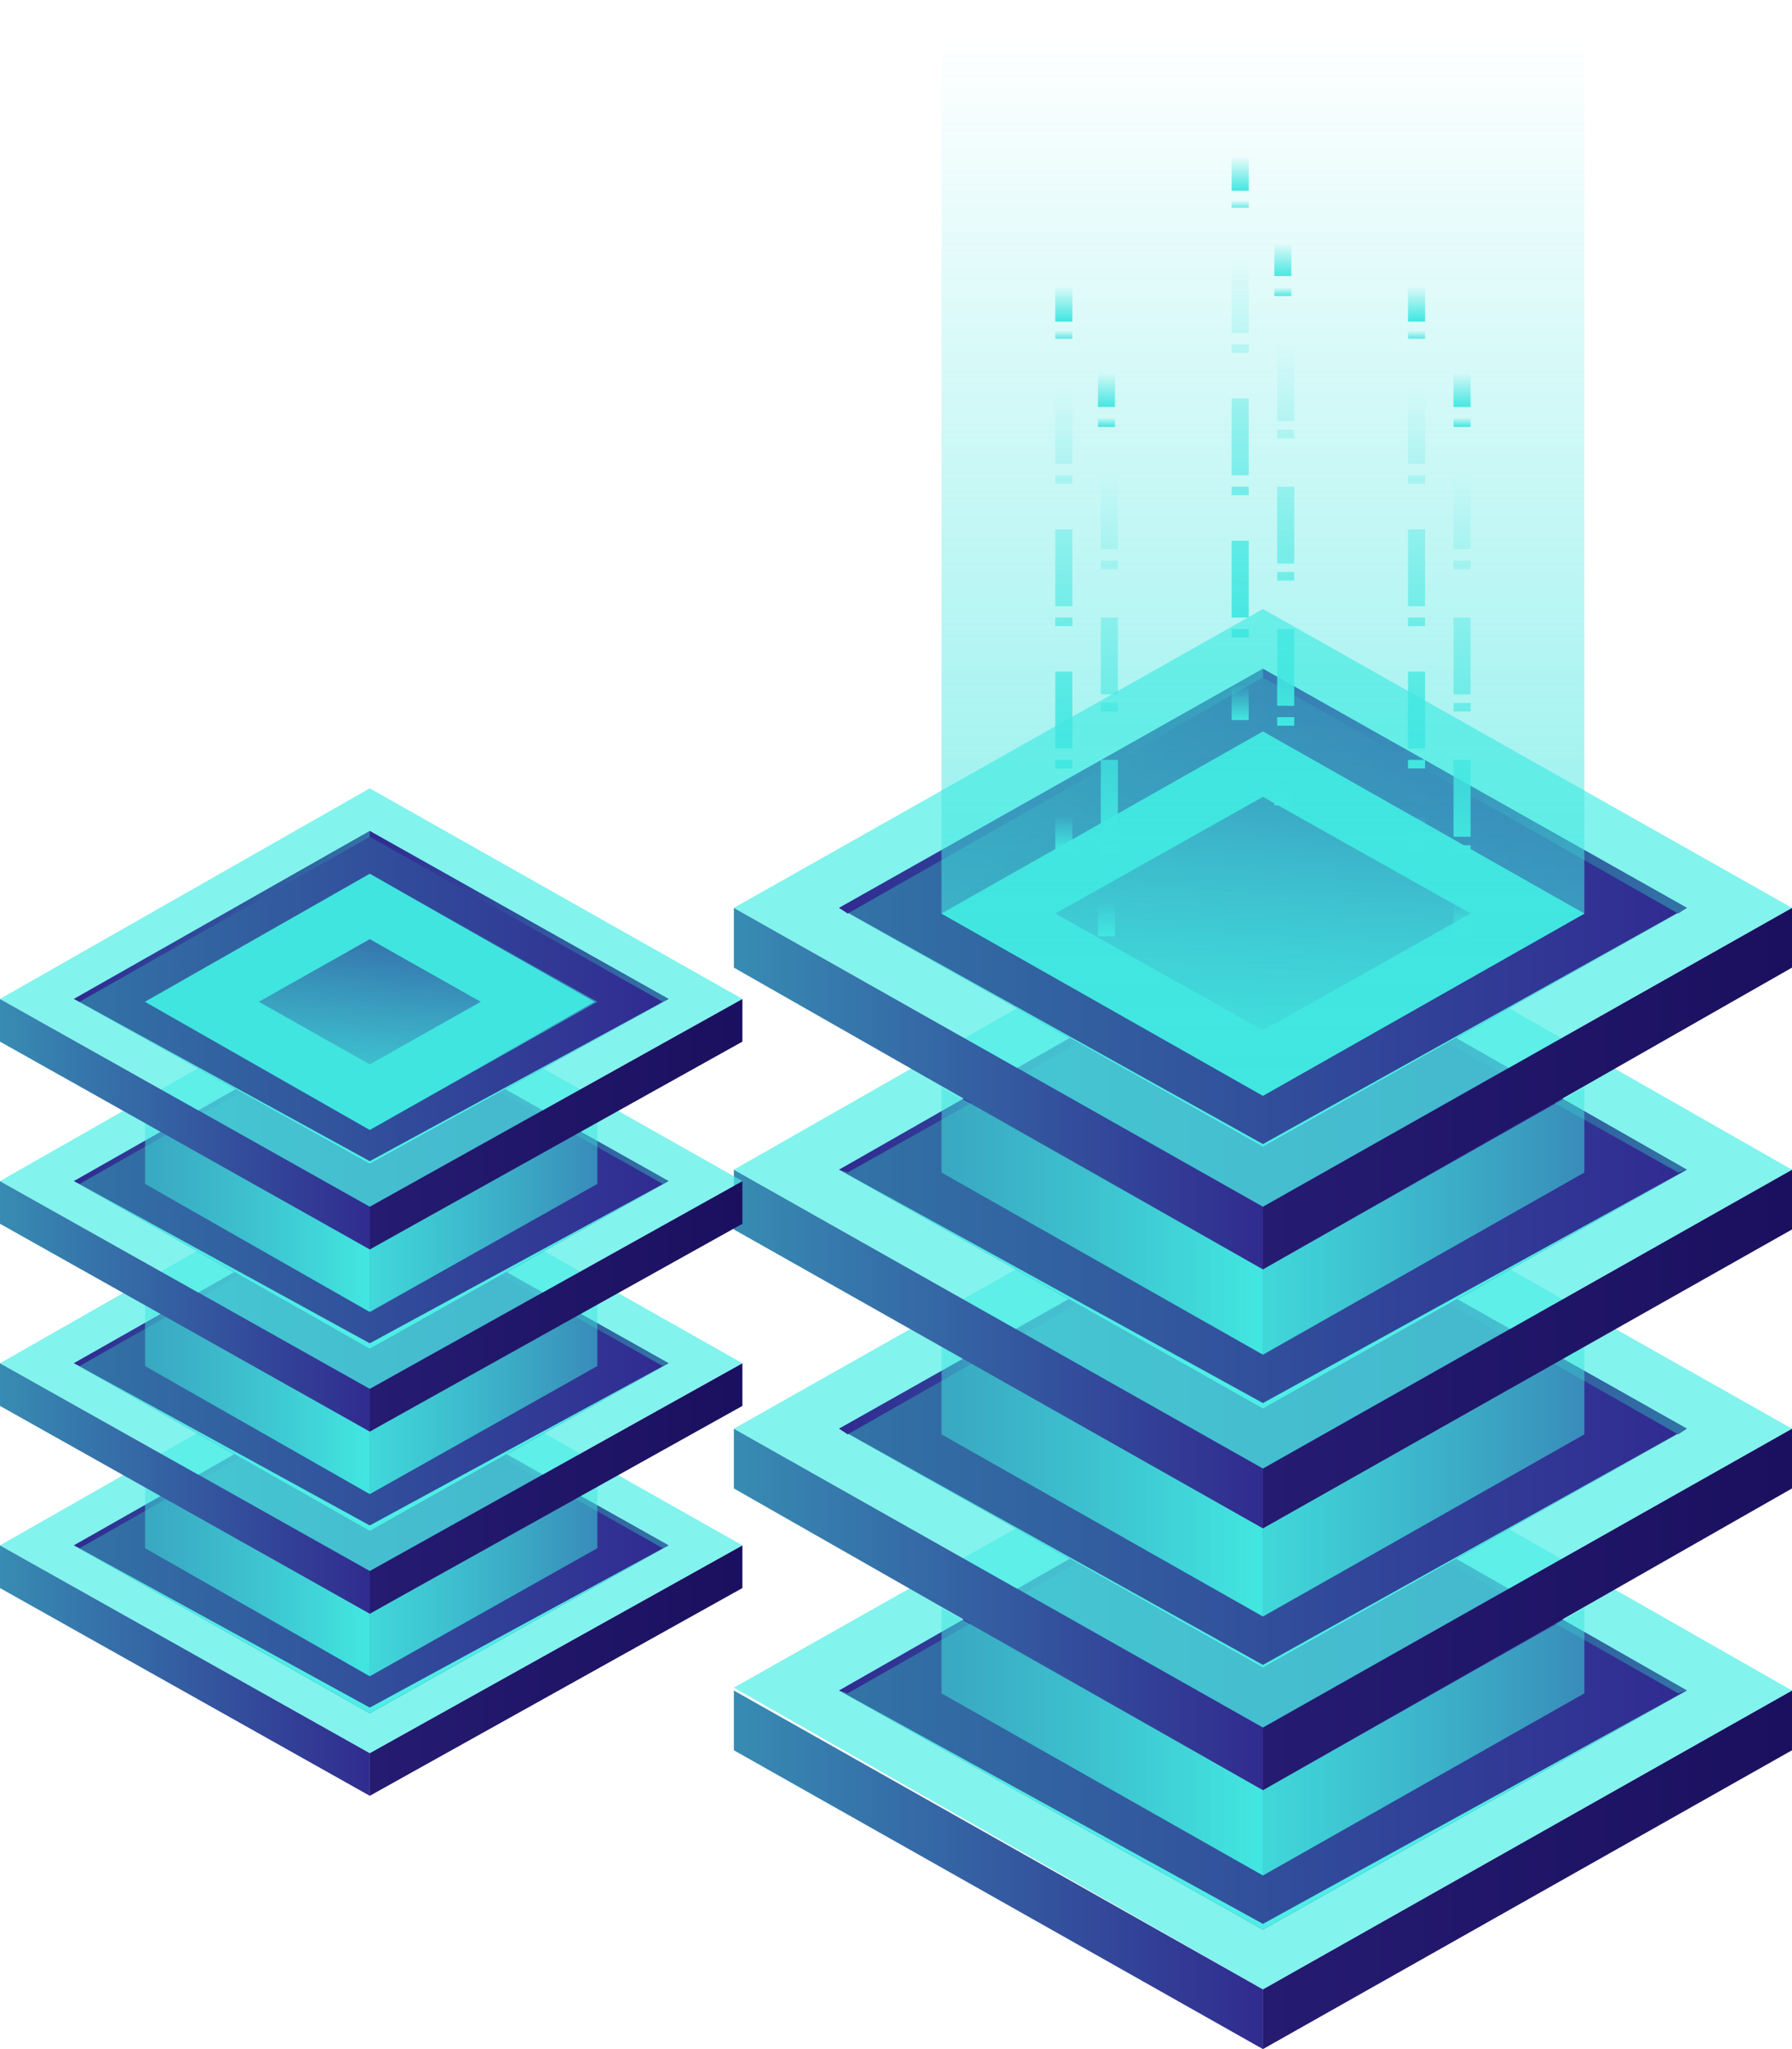 <?xml version="1.0" encoding="utf-8"?>
<!-- Generator: Adobe Illustrator 22.1.0, SVG Export Plug-In . SVG Version: 6.00 Build 0)  -->
<svg version="1.1" id="Layer_1" xmlns="http://www.w3.org/2000/svg" xmlns:xlink="http://www.w3.org/1999/xlink" x="0px" y="0px"
	 viewBox="0 0 63 72" style="enable-background:new 0 0 63 72;" xml:space="preserve">
<style type="text/css">
	.st0{fill:url(#SVGID_1_);}
	.st1{fill:url(#SVGID_2_);}
	.st2{opacity:0.7;fill:#4EEEE6;}
	.st3{fill:url(#SVGID_3_);}
	.st4{fill:#4EEEE6;}
	.st5{fill:url(#SVGID_4_);}
	.st6{fill:url(#SVGID_5_);}
	.st7{fill:url(#SVGID_6_);}
	.st8{fill:url(#SVGID_7_);}
	.st9{fill:url(#SVGID_8_);}
	.st10{fill:url(#SVGID_9_);}
	.st11{fill:url(#SVGID_10_);}
	.st12{fill:url(#SVGID_11_);}
	.st13{fill:url(#SVGID_12_);}
	.st14{fill:url(#SVGID_13_);}
	.st15{fill:url(#SVGID_14_);}
	.st16{fill:url(#SVGID_15_);}
	.st17{fill:url(#SVGID_16_);}
	.st18{fill:url(#SVGID_17_);}
	.st19{fill:url(#SVGID_18_);}
	.st20{fill:url(#SVGID_19_);}
	.st21{fill:url(#SVGID_20_);}
	.st22{fill:url(#SVGID_21_);}
	.st23{fill:url(#SVGID_22_);}
	.st24{fill:url(#SVGID_23_);}
	.st25{fill:url(#SVGID_24_);}
	.st26{fill:url(#SVGID_25_);}
	.st27{fill:url(#SVGID_26_);}
	.st28{fill:url(#SVGID_27_);}
	.st29{fill:#40E5DF;}
	.st30{fill:url(#SVGID_28_);}
	.st31{fill:url(#SVGID_29_);}
	.st32{fill:url(#SVGID_30_);}
	.st33{fill:url(#SVGID_31_);}
	.st34{fill:url(#SVGID_32_);}
	.st35{fill:url(#SVGID_33_);}
	.st36{fill:url(#SVGID_34_);}
	.st37{fill:url(#SVGID_35_);}
	.st38{fill:url(#SVGID_36_);}
	.st39{fill:url(#SVGID_37_);}
	.st40{fill:url(#SVGID_38_);}
	.st41{fill:url(#SVGID_39_);}
	.st42{fill:url(#SVGID_40_);}
	.st43{fill:url(#SVGID_41_);}
	.st44{fill:url(#SVGID_42_);}
	.st45{fill:url(#SVGID_43_);}
	.st46{fill:url(#SVGID_44_);}
	.st47{fill:url(#SVGID_45_);}
	.st48{fill:url(#SVGID_46_);}
	.st49{fill:url(#SVGID_47_);}
	.st50{fill:url(#SVGID_48_);}
	.st51{fill:url(#SVGID_49_);}
	.st52{fill:url(#SVGID_50_);}
	.st53{fill:url(#SVGID_51_);}
	.st54{fill:url(#SVGID_52_);}
	.st55{fill:url(#SVGID_53_);}
	.st56{fill:url(#SVGID_54_);}
	.st57{fill:url(#SVGID_55_);}
	.st58{fill:url(#SVGID_56_);}
	.st59{fill:url(#SVGID_57_);}
	.st60{fill:url(#SVGID_58_);}
	.st61{fill:url(#SVGID_59_);}
	.st62{fill:url(#SVGID_60_);}
	.st63{fill:url(#SVGID_61_);}
	.st64{fill:url(#SVGID_62_);}
	.st65{fill:url(#SVGID_63_);}
	.st66{fill:url(#SVGID_64_);}
	.st67{fill:url(#SVGID_65_);}
	.st68{fill:url(#SVGID_66_);}
	.st69{fill:url(#SVGID_67_);}
	.st70{fill:url(#SVGID_68_);}
	.st71{fill:url(#SVGID_69_);}
	.st72{fill:url(#SVGID_70_);}
	.st73{fill:url(#SVGID_71_);}
	.st74{fill:url(#SVGID_72_);}
	.st75{fill:url(#SVGID_73_);}
	.st76{fill:url(#SVGID_74_);}
	.st77{fill:url(#SVGID_75_);}
	.st78{fill:url(#SVGID_76_);}
	.st79{fill:url(#SVGID_77_);}
	.st80{fill:url(#SVGID_78_);}
	.st81{fill:url(#SVGID_79_);}
</style>
<g>
	<g>
		<g>
			<g>
				<linearGradient id="SVGID_1_" gradientUnits="userSpaceOnUse" x1="25.764" y1="65.676" x2="44.382" y2="65.676">
					<stop  offset="0" style="stop-color:#378CB3"/>
					<stop  offset="1" style="stop-color:#312B8F"/>
				</linearGradient>
				<polygon class="st0" points="44.4,69.9 25.8,59.4 25.8,61.5 44.4,72 				"/>
				<linearGradient id="SVGID_2_" gradientUnits="userSpaceOnUse" x1="44.382" y1="65.676" x2="63" y2="65.676">
					<stop  offset="0" style="stop-color:#251B71"/>
					<stop  offset="1" style="stop-color:#1B105F"/>
				</linearGradient>
				<polygon class="st1" points="44.4,72 63,61.5 63,59.4 44.4,69.9 				"/>
				<polygon class="st2" points="63,59.4 44.4,48.8 25.8,59.3 44.4,69.9 				"/>
				<linearGradient id="SVGID_3_" gradientUnits="userSpaceOnUse" x1="29.488" y1="59.35" x2="59.277" y2="59.35">
					<stop  offset="0" style="stop-color:#3274A6"/>
					<stop  offset="1" style="stop-color:#312A91"/>
				</linearGradient>
				<polygon class="st3" points="59.3,59.4 44.4,50.9 29.5,59.4 44.4,67.8 				"/>
				<polygon class="st4" points="44.4,67.6 29.5,59.4 44.4,67.8 59.3,59.4 				"/>
				<linearGradient id="SVGID_4_" gradientUnits="userSpaceOnUse" x1="29.488" y1="55.22" x2="44.382" y2="55.22">
					<stop  offset="0" style="stop-color:#312A91"/>
					<stop  offset="1" style="stop-color:#3274A6"/>
				</linearGradient>
				<polygon class="st5" points="44.4,50.9 29.5,59.4 29.8,59.5 44.4,51.2 				"/>
				<linearGradient id="SVGID_5_" gradientUnits="userSpaceOnUse" x1="44.382" y1="55.22" x2="59.277" y2="55.22">
					<stop  offset="0" style="stop-color:#312A91"/>
					<stop  offset="1" style="stop-color:#3274A6"/>
				</linearGradient>
				<polygon class="st6" points="44.4,50.9 44.4,51.2 59,59.5 59.3,59.4 				"/>
				<linearGradient id="SVGID_6_" gradientUnits="userSpaceOnUse" x1="33.056" y1="61.196" x2="44.382" y2="61.196">
					<stop  offset="0" style="stop-color:#40E5DF;stop-opacity:0.5"/>
					<stop  offset="1" style="stop-color:#42E7E1"/>
				</linearGradient>
				<polygon class="st7" points="44.4,62.9 33.1,56.5 33.1,59.5 44.4,65.9 				"/>
				<linearGradient id="SVGID_7_" gradientUnits="userSpaceOnUse" x1="44.382" y1="61.196" x2="55.708" y2="61.196">
					<stop  offset="0" style="stop-color:#42E7E1;stop-opacity:0.9"/>
					<stop  offset="1" style="stop-color:#40E5DF;stop-opacity:0.5"/>
				</linearGradient>
				<polygon class="st8" points="55.7,59.5 44.4,65.9 44.4,62.9 55.7,56.5 				"/>
			</g>
			<g>
				<linearGradient id="SVGID_8_" gradientUnits="userSpaceOnUse" x1="25.764" y1="56.531" x2="44.382" y2="56.531">
					<stop  offset="0" style="stop-color:#378CB3"/>
					<stop  offset="1" style="stop-color:#312B8F"/>
				</linearGradient>
				<polygon class="st9" points="44.4,60.7 25.8,50.2 25.8,52.3 44.4,62.9 				"/>
				<linearGradient id="SVGID_9_" gradientUnits="userSpaceOnUse" x1="44.382" y1="56.531" x2="63" y2="56.531">
					<stop  offset="0" style="stop-color:#251B71"/>
					<stop  offset="1" style="stop-color:#1B105F"/>
				</linearGradient>
				<polygon class="st10" points="44.4,62.9 63,52.3 63,50.2 44.4,60.7 				"/>
				<polygon class="st2" points="63,50.2 44.4,39.7 25.8,50.2 44.4,60.7 				"/>
				<linearGradient id="SVGID_10_" gradientUnits="userSpaceOnUse" x1="29.488" y1="50.205" x2="59.277" y2="50.205">
					<stop  offset="0" style="stop-color:#3274A6"/>
					<stop  offset="1" style="stop-color:#312A91"/>
				</linearGradient>
				<polygon class="st11" points="59.3,50.2 44.4,41.8 29.5,50.2 44.4,58.6 				"/>
				<polygon class="st4" points="44.4,58.5 29.5,50.2 44.4,58.6 59.3,50.2 				"/>
				<linearGradient id="SVGID_11_" gradientUnits="userSpaceOnUse" x1="29.488" y1="46.075" x2="44.382" y2="46.075">
					<stop  offset="0" style="stop-color:#312A91"/>
					<stop  offset="1" style="stop-color:#3274A6"/>
				</linearGradient>
				<polygon class="st12" points="44.4,41.8 29.5,50.2 29.8,50.4 44.4,42.1 				"/>
				<linearGradient id="SVGID_12_" gradientUnits="userSpaceOnUse" x1="44.382" y1="46.075" x2="59.277" y2="46.075">
					<stop  offset="0" style="stop-color:#312A91"/>
					<stop  offset="1" style="stop-color:#3274A6"/>
				</linearGradient>
				<polygon class="st13" points="44.4,41.8 44.4,42.1 59,50.4 59.3,50.2 				"/>
				<linearGradient id="SVGID_13_" gradientUnits="userSpaceOnUse" x1="33.056" y1="52.051" x2="44.382" y2="52.051">
					<stop  offset="0" style="stop-color:#40E5DF;stop-opacity:0.5"/>
					<stop  offset="1" style="stop-color:#42E7E1"/>
				</linearGradient>
				<polygon class="st14" points="44.4,53.7 33.1,47.3 33.1,50.4 44.4,56.8 				"/>
				<linearGradient id="SVGID_14_" gradientUnits="userSpaceOnUse" x1="44.382" y1="52.051" x2="55.708" y2="52.051">
					<stop  offset="0" style="stop-color:#42E7E1;stop-opacity:0.9"/>
					<stop  offset="1" style="stop-color:#40E5DF;stop-opacity:0.5"/>
				</linearGradient>
				<polygon class="st15" points="55.7,50.4 44.4,56.8 44.4,53.7 55.7,47.3 				"/>
			</g>
			<g>
				<linearGradient id="SVGID_15_" gradientUnits="userSpaceOnUse" x1="25.764" y1="47.386" x2="44.382" y2="47.386">
					<stop  offset="0" style="stop-color:#378CB3"/>
					<stop  offset="1" style="stop-color:#312B8F"/>
				</linearGradient>
				<polygon class="st16" points="44.4,51.6 25.8,41.1 25.8,43.2 44.4,53.7 				"/>
				<linearGradient id="SVGID_16_" gradientUnits="userSpaceOnUse" x1="44.382" y1="47.386" x2="63" y2="47.386">
					<stop  offset="0" style="stop-color:#251B71"/>
					<stop  offset="1" style="stop-color:#1B105F"/>
				</linearGradient>
				<polygon class="st17" points="44.4,53.7 63,43.2 63,41.1 44.4,51.6 				"/>
				<polygon class="st2" points="63,41.1 44.4,30.5 25.8,41.1 44.4,51.6 				"/>
				<linearGradient id="SVGID_17_" gradientUnits="userSpaceOnUse" x1="29.488" y1="41.06" x2="59.277" y2="41.06">
					<stop  offset="0" style="stop-color:#3274A6"/>
					<stop  offset="1" style="stop-color:#312A91"/>
				</linearGradient>
				<polygon class="st18" points="59.3,41.1 44.4,32.6 29.5,41.1 44.4,49.5 				"/>
				<polygon class="st4" points="44.4,49.3 29.5,41.1 44.4,49.5 59.3,41.1 				"/>
				<linearGradient id="SVGID_18_" gradientUnits="userSpaceOnUse" x1="29.488" y1="36.93" x2="44.382" y2="36.93">
					<stop  offset="0" style="stop-color:#312A91"/>
					<stop  offset="1" style="stop-color:#3274A6"/>
				</linearGradient>
				<polygon class="st19" points="44.4,32.6 29.5,41.1 29.8,41.2 44.4,33 				"/>
				<linearGradient id="SVGID_19_" gradientUnits="userSpaceOnUse" x1="44.382" y1="36.93" x2="59.277" y2="36.93">
					<stop  offset="0" style="stop-color:#312A91"/>
					<stop  offset="1" style="stop-color:#3274A6"/>
				</linearGradient>
				<polygon class="st20" points="44.4,32.6 44.4,33 59,41.2 59.3,41.1 				"/>
				<linearGradient id="SVGID_20_" gradientUnits="userSpaceOnUse" x1="33.056" y1="42.907" x2="44.382" y2="42.907">
					<stop  offset="0" style="stop-color:#40E5DF;stop-opacity:0.5"/>
					<stop  offset="1" style="stop-color:#42E7E1"/>
				</linearGradient>
				<polygon class="st21" points="44.4,44.6 33.1,38.2 33.1,41.2 44.4,47.6 				"/>
				<linearGradient id="SVGID_21_" gradientUnits="userSpaceOnUse" x1="44.382" y1="42.907" x2="55.708" y2="42.907">
					<stop  offset="0" style="stop-color:#42E7E1;stop-opacity:0.9"/>
					<stop  offset="1" style="stop-color:#40E5DF;stop-opacity:0.5"/>
				</linearGradient>
				<polygon class="st22" points="55.7,41.2 44.4,47.6 44.4,44.6 55.7,38.2 				"/>
			</g>
			<linearGradient id="SVGID_22_" gradientUnits="userSpaceOnUse" x1="25.764" y1="38.241" x2="44.382" y2="38.241">
				<stop  offset="0" style="stop-color:#378CB3"/>
				<stop  offset="1" style="stop-color:#312B8F"/>
			</linearGradient>
			<polygon class="st23" points="44.4,42.4 25.8,31.9 25.8,34 44.4,44.6 			"/>
			<linearGradient id="SVGID_23_" gradientUnits="userSpaceOnUse" x1="44.382" y1="38.241" x2="63" y2="38.241">
				<stop  offset="0" style="stop-color:#251B71"/>
				<stop  offset="1" style="stop-color:#1B105F"/>
			</linearGradient>
			<polygon class="st24" points="44.4,44.6 63,34 63,31.9 44.4,42.4 			"/>
			<polygon class="st2" points="63,31.9 44.4,21.4 25.8,31.9 44.4,42.4 			"/>
			<linearGradient id="SVGID_24_" gradientUnits="userSpaceOnUse" x1="29.488" y1="31.915" x2="59.277" y2="31.915">
				<stop  offset="0" style="stop-color:#3274A6"/>
				<stop  offset="1" style="stop-color:#312A91"/>
			</linearGradient>
			<polygon class="st25" points="59.3,31.9 44.4,23.5 29.5,31.9 44.4,40.3 			"/>
			<polygon class="st4" points="44.4,40.2 29.5,31.9 44.4,40.3 59.3,31.9 			"/>
			<linearGradient id="SVGID_25_" gradientUnits="userSpaceOnUse" x1="29.488" y1="27.785" x2="44.382" y2="27.785">
				<stop  offset="0" style="stop-color:#312A91"/>
				<stop  offset="1" style="stop-color:#3274A6"/>
			</linearGradient>
			<polygon class="st26" points="44.4,23.5 29.5,31.9 29.8,32.1 44.4,23.8 			"/>
			<linearGradient id="SVGID_26_" gradientUnits="userSpaceOnUse" x1="44.382" y1="27.785" x2="59.277" y2="27.785">
				<stop  offset="0" style="stop-color:#312A91"/>
				<stop  offset="1" style="stop-color:#3274A6"/>
			</linearGradient>
			<polygon class="st27" points="44.4,23.5 44.4,23.8 59,32.1 59.3,31.9 			"/>
			<linearGradient id="SVGID_27_" gradientUnits="userSpaceOnUse" x1="44.382" y1="38.5" x2="44.382" y2="25.704">
				<stop  offset="0" style="stop-color:#42E7E1"/>
				<stop  offset="1" style="stop-color:#40E5DF;stop-opacity:0"/>
			</linearGradient>
			<polygon class="st28" points="33.1,32.1 44.4,38.5 55.7,32.1 55.7,32.1 44.4,25.7 			"/>
			<g>
				<path class="st29" d="M44.4,28l7.3,4.1l-7.3,4.1l-7.3-4.1L44.4,28 M44.4,25.7l-11.3,6.4l11.3,6.4l11.3-6.4L44.4,25.7L44.4,25.7z
					"/>
			</g>
			<linearGradient id="SVGID_28_" gradientUnits="userSpaceOnUse" x1="44.382" y1="39.046" x2="44.382" y2="1.219">
				<stop  offset="0" style="stop-color:#42E7E1;stop-opacity:0.7"/>
				<stop  offset="1" style="stop-color:#40E5DF;stop-opacity:0"/>
			</linearGradient>
			<polygon class="st30" points="33.1,0 33.1,32.1 44.4,38.5 55.7,32.1 55.7,0 			"/>
			<g>
				<g>
					<g>
						<g>
							<linearGradient id="SVGID_29_" gradientUnits="userSpaceOnUse" x1="37.4" y1="11.28" x2="37.4" y2="10.06">
								<stop  offset="0" style="stop-color:#42E7E1"/>
								<stop  offset="1" style="stop-color:#40E5DF;stop-opacity:0"/>
							</linearGradient>
							<rect x="37.1" y="10.1" class="st31" width="0.6" height="1.2"/>
						</g>
						<g>
							<linearGradient id="SVGID_30_" gradientUnits="userSpaceOnUse" x1="37.4" y1="11.948" x2="37.4" y2="11.614">
								<stop  offset="0" style="stop-color:#42E7E1"/>
								<stop  offset="1" style="stop-color:#40E5DF;stop-opacity:0"/>
							</linearGradient>
							<rect x="37.1" y="11.6" class="st32" width="0.6" height="0.3"/>
						</g>
						<g>
							<linearGradient id="SVGID_31_" gradientUnits="userSpaceOnUse" x1="37.4" y1="26.984" x2="37.4" y2="13.619">
								<stop  offset="0" style="stop-color:#42E7E1"/>
								<stop  offset="1" style="stop-color:#40E5DF;stop-opacity:0"/>
							</linearGradient>
							<path class="st33" d="M37.7,27h-0.6v-0.3h0.6V27z M37.7,26.3h-0.6v-2.7h0.6V26.3z M37.7,22h-0.6v-0.3h0.6V22z M37.7,21.3
								h-0.6v-2.7h0.6V21.3z M37.7,17h-0.6v-0.3h0.6V17z M37.7,16.3h-0.6v-2.7h0.6V16.3z"/>
						</g>
						<g>
							<linearGradient id="SVGID_32_" gradientUnits="userSpaceOnUse" x1="37.4" y1="29.874" x2="37.4" y2="28.655">
								<stop  offset="0" style="stop-color:#42E7E1"/>
								<stop  offset="1" style="stop-color:#40E5DF;stop-opacity:0"/>
							</linearGradient>
							<rect x="37.1" y="28.7" class="st34" width="0.6" height="1.2"/>
						</g>
					</g>
					<g>
						<g>
							<linearGradient id="SVGID_33_" gradientUnits="userSpaceOnUse" x1="38.952" y1="14.328" x2="38.952" y2="13.109">
								<stop  offset="0" style="stop-color:#42E7E1"/>
								<stop  offset="1" style="stop-color:#40E5DF;stop-opacity:0"/>
							</linearGradient>
							<rect x="38.6" y="13.1" class="st35" width="0.6" height="1.2"/>
						</g>
						<g>
							<linearGradient id="SVGID_34_" gradientUnits="userSpaceOnUse" x1="38.952" y1="14.996" x2="38.952" y2="14.662">
								<stop  offset="0" style="stop-color:#42E7E1"/>
								<stop  offset="1" style="stop-color:#40E5DF;stop-opacity:0"/>
							</linearGradient>
							<rect x="38.6" y="14.7" class="st36" width="0.6" height="0.3"/>
						</g>
						<g>
							<linearGradient id="SVGID_35_" gradientUnits="userSpaceOnUse" x1="38.952" y1="30.033" x2="38.952" y2="16.667">
								<stop  offset="0" style="stop-color:#42E7E1"/>
								<stop  offset="1" style="stop-color:#40E5DF;stop-opacity:0"/>
							</linearGradient>
							<path class="st37" d="M39.3,30h-0.6v-0.3h0.6V30z M39.3,29.4h-0.6v-2.7h0.6V29.4z M39.3,25h-0.6v-0.3h0.6V25z M39.3,24.4
								h-0.6v-2.7h0.6V24.4z M39.3,20h-0.6v-0.3h0.6V20z M39.3,19.3h-0.6v-2.7h0.6V19.3z"/>
						</g>
						<g>
							<linearGradient id="SVGID_36_" gradientUnits="userSpaceOnUse" x1="38.952" y1="32.923" x2="38.952" y2="31.703">
								<stop  offset="0" style="stop-color:#42E7E1"/>
								<stop  offset="1" style="stop-color:#40E5DF;stop-opacity:0"/>
							</linearGradient>
							<rect x="38.6" y="31.7" class="st38" width="0.6" height="1.2"/>
						</g>
					</g>
					<g>
						<g>
							<linearGradient id="SVGID_37_" gradientUnits="userSpaceOnUse" x1="49.812" y1="11.28" x2="49.812" y2="10.06">
								<stop  offset="0" style="stop-color:#42E7E1"/>
								<stop  offset="1" style="stop-color:#40E5DF;stop-opacity:0"/>
							</linearGradient>
							<rect x="49.5" y="10.1" class="st39" width="0.6" height="1.2"/>
						</g>
						<g>
							<linearGradient id="SVGID_38_" gradientUnits="userSpaceOnUse" x1="49.812" y1="11.948" x2="49.812" y2="11.614">
								<stop  offset="0" style="stop-color:#42E7E1"/>
								<stop  offset="1" style="stop-color:#40E5DF;stop-opacity:0"/>
							</linearGradient>
							<rect x="49.5" y="11.6" class="st40" width="0.6" height="0.3"/>
						</g>
						<g>
							<linearGradient id="SVGID_39_" gradientUnits="userSpaceOnUse" x1="49.812" y1="26.984" x2="49.812" y2="13.619">
								<stop  offset="0" style="stop-color:#42E7E1"/>
								<stop  offset="1" style="stop-color:#40E5DF;stop-opacity:0"/>
							</linearGradient>
							<path class="st41" d="M50.1,27h-0.6v-0.3h0.6V27z M50.1,26.3h-0.6v-2.7h0.6V26.3z M50.1,22h-0.6v-0.3h0.6V22z M50.1,21.3
								h-0.6v-2.7h0.6V21.3z M50.1,17h-0.6v-0.3h0.6V17z M50.1,16.3h-0.6v-2.7h0.6V16.3z"/>
						</g>
						<g>
							<linearGradient id="SVGID_40_" gradientUnits="userSpaceOnUse" x1="49.812" y1="29.874" x2="49.812" y2="28.655">
								<stop  offset="0" style="stop-color:#42E7E1"/>
								<stop  offset="1" style="stop-color:#40E5DF;stop-opacity:0"/>
							</linearGradient>
							<rect x="49.5" y="28.7" class="st42" width="0.6" height="1.2"/>
						</g>
					</g>
					<g>
						<g>
							<linearGradient id="SVGID_41_" gradientUnits="userSpaceOnUse" x1="51.364" y1="14.328" x2="51.364" y2="13.109">
								<stop  offset="0" style="stop-color:#42E7E1"/>
								<stop  offset="1" style="stop-color:#40E5DF;stop-opacity:0"/>
							</linearGradient>
							<rect x="51.1" y="13.1" class="st43" width="0.6" height="1.2"/>
						</g>
						<g>
							<linearGradient id="SVGID_42_" gradientUnits="userSpaceOnUse" x1="51.364" y1="14.996" x2="51.364" y2="14.662">
								<stop  offset="0" style="stop-color:#42E7E1"/>
								<stop  offset="1" style="stop-color:#40E5DF;stop-opacity:0"/>
							</linearGradient>
							<rect x="51.1" y="14.7" class="st44" width="0.6" height="0.3"/>
						</g>
						<g>
							<linearGradient id="SVGID_43_" gradientUnits="userSpaceOnUse" x1="51.364" y1="30.033" x2="51.364" y2="16.667">
								<stop  offset="0" style="stop-color:#42E7E1"/>
								<stop  offset="1" style="stop-color:#40E5DF;stop-opacity:0"/>
							</linearGradient>
							<path class="st45" d="M51.7,30h-0.6v-0.3h0.6V30z M51.7,29.4h-0.6v-2.7h0.6V29.4z M51.7,25h-0.6v-0.3h0.6V25z M51.7,24.4
								h-0.6v-2.7h0.6V24.4z M51.7,20h-0.6v-0.3h0.6V20z M51.7,19.3h-0.6v-2.7h0.6V19.3z"/>
						</g>
						<g>
							<linearGradient id="SVGID_44_" gradientUnits="userSpaceOnUse" x1="51.364" y1="32.923" x2="51.364" y2="31.703">
								<stop  offset="0" style="stop-color:#42E7E1"/>
								<stop  offset="1" style="stop-color:#40E5DF;stop-opacity:0"/>
							</linearGradient>
							<rect x="51.1" y="31.7" class="st46" width="0.6" height="1.2"/>
						</g>
					</g>
				</g>
				<g>
					<g>
						<g>
							<linearGradient id="SVGID_45_" gradientUnits="userSpaceOnUse" x1="43.606" y1="6.707" x2="43.606" y2="5.488">
								<stop  offset="0" style="stop-color:#42E7E1"/>
								<stop  offset="1" style="stop-color:#40E5DF;stop-opacity:0"/>
							</linearGradient>
							<rect x="43.3" y="5.5" class="st47" width="0.6" height="1.2"/>
						</g>
						<g>
							<linearGradient id="SVGID_46_" gradientUnits="userSpaceOnUse" x1="43.606" y1="7.375" x2="43.606" y2="7.041">
								<stop  offset="0" style="stop-color:#42E7E1"/>
								<stop  offset="1" style="stop-color:#40E5DF;stop-opacity:0"/>
							</linearGradient>
							<rect x="43.3" y="7" class="st48" width="0.6" height="0.3"/>
						</g>
						<g>
							<linearGradient id="SVGID_47_" gradientUnits="userSpaceOnUse" x1="43.606" y1="22.412" x2="43.606" y2="9.046">
								<stop  offset="0" style="stop-color:#42E7E1"/>
								<stop  offset="1" style="stop-color:#40E5DF;stop-opacity:0"/>
							</linearGradient>
							<path class="st49" d="M43.9,22.4h-0.6v-0.3h0.6V22.4z M43.9,21.7h-0.6v-2.7h0.6V21.7z M43.9,17.4h-0.6v-0.3h0.6V17.4z
								 M43.9,16.7h-0.6v-2.7h0.6V16.7z M43.9,12.4h-0.6v-0.3h0.6V12.4z M43.9,11.7h-0.6V9h0.6V11.7z"/>
						</g>
						<g>
							<linearGradient id="SVGID_48_" gradientUnits="userSpaceOnUse" x1="43.606" y1="25.302" x2="43.606" y2="24.083">
								<stop  offset="0" style="stop-color:#42E7E1"/>
								<stop  offset="1" style="stop-color:#40E5DF;stop-opacity:0"/>
							</linearGradient>
							<rect x="43.3" y="24.1" class="st50" width="0.6" height="1.2"/>
						</g>
					</g>
					<g>
						<g>
							<linearGradient id="SVGID_49_" gradientUnits="userSpaceOnUse" x1="45.158" y1="9.755" x2="45.158" y2="8.536">
								<stop  offset="0" style="stop-color:#42E7E1"/>
								<stop  offset="1" style="stop-color:#40E5DF;stop-opacity:0"/>
							</linearGradient>
							<rect x="44.8" y="8.5" class="st51" width="0.6" height="1.2"/>
						</g>
						<g>
							<linearGradient id="SVGID_50_" gradientUnits="userSpaceOnUse" x1="45.158" y1="10.424" x2="45.158" y2="10.09">
								<stop  offset="0" style="stop-color:#42E7E1"/>
								<stop  offset="1" style="stop-color:#40E5DF;stop-opacity:0"/>
							</linearGradient>
							<rect x="44.8" y="10.1" class="st52" width="0.6" height="0.3"/>
						</g>
						<g>
							<linearGradient id="SVGID_51_" gradientUnits="userSpaceOnUse" x1="45.158" y1="25.46" x2="45.158" y2="12.095">
								<stop  offset="0" style="stop-color:#42E7E1"/>
								<stop  offset="1" style="stop-color:#40E5DF;stop-opacity:0"/>
							</linearGradient>
							<path class="st53" d="M45.5,25.5h-0.6v-0.3h0.6V25.5z M45.5,24.8h-0.6v-2.7h0.6V24.8z M45.5,20.4h-0.6v-0.3h0.6V20.4z
								 M45.5,19.8h-0.6v-2.7h0.6V19.8z M45.5,15.4h-0.6v-0.3h0.6V15.4z M45.5,14.8h-0.6v-2.7h0.6V14.8z"/>
						</g>
						<g>
							<linearGradient id="SVGID_52_" gradientUnits="userSpaceOnUse" x1="45.158" y1="28.35" x2="45.158" y2="27.131">
								<stop  offset="0" style="stop-color:#42E7E1"/>
								<stop  offset="1" style="stop-color:#40E5DF;stop-opacity:0"/>
							</linearGradient>
							<rect x="44.8" y="27.1" class="st54" width="0.6" height="1.2"/>
						</g>
					</g>
				</g>
			</g>
		</g>
	</g>
	<g>
		<g>
			<linearGradient id="SVGID_53_" gradientUnits="userSpaceOnUse" x1="2.713751e-04" y1="58.691" x2="13.033" y2="58.691">
				<stop  offset="0" style="stop-color:#378CB3"/>
				<stop  offset="1" style="stop-color:#312B8F"/>
			</linearGradient>
			<polygon class="st55" points="13,61.6 0,54.3 0,55.8 13,63.1 			"/>
			<linearGradient id="SVGID_54_" gradientUnits="userSpaceOnUse" x1="13.033" y1="58.691" x2="26.066" y2="58.691">
				<stop  offset="0" style="stop-color:#251B71"/>
				<stop  offset="1" style="stop-color:#1B105F"/>
			</linearGradient>
			<polygon class="st56" points="13,63.1 26.1,55.8 26.1,54.3 13,61.6 			"/>
			<polygon class="st2" points="26.1,54.3 13,46.9 0,54.3 13,61.6 			"/>
			<linearGradient id="SVGID_55_" gradientUnits="userSpaceOnUse" x1="2.607" y1="54.264" x2="23.459" y2="54.264">
				<stop  offset="0" style="stop-color:#3274A6"/>
				<stop  offset="1" style="stop-color:#312A91"/>
			</linearGradient>
			<polygon class="st57" points="23.5,54.3 13,48.4 2.6,54.3 13,60.2 			"/>
			<polygon class="st4" points="13,60 2.6,54.3 13,60.2 23.5,54.3 			"/>
			<linearGradient id="SVGID_56_" gradientUnits="userSpaceOnUse" x1="2.607" y1="51.372" x2="13.033" y2="51.372">
				<stop  offset="0" style="stop-color:#312A91"/>
				<stop  offset="1" style="stop-color:#3274A6"/>
			</linearGradient>
			<polygon class="st58" points="13,48.4 2.6,54.3 2.8,54.4 13,48.6 			"/>
			<linearGradient id="SVGID_57_" gradientUnits="userSpaceOnUse" x1="13.033" y1="51.372" x2="23.459" y2="51.372">
				<stop  offset="0" style="stop-color:#312A91"/>
				<stop  offset="1" style="stop-color:#3274A6"/>
			</linearGradient>
			<polygon class="st59" points="13,48.4 13,48.6 23.3,54.4 23.5,54.3 			"/>
			<linearGradient id="SVGID_58_" gradientUnits="userSpaceOnUse" x1="5.105" y1="55.556" x2="13.033" y2="55.556">
				<stop  offset="0" style="stop-color:#40E5DF;stop-opacity:0.5"/>
				<stop  offset="1" style="stop-color:#42E7E1"/>
			</linearGradient>
			<polygon class="st60" points="13,56.7 5.1,52.2 5.1,54.4 13,58.9 			"/>
			<linearGradient id="SVGID_59_" gradientUnits="userSpaceOnUse" x1="13.033" y1="55.556" x2="20.961" y2="55.556">
				<stop  offset="0" style="stop-color:#42E7E1;stop-opacity:0.9"/>
				<stop  offset="1" style="stop-color:#40E5DF;stop-opacity:0.5"/>
			</linearGradient>
			<polygon class="st61" points="21,54.4 13,58.9 13,56.7 21,52.2 			"/>
		</g>
		<g>
			<linearGradient id="SVGID_60_" gradientUnits="userSpaceOnUse" x1="2.713751e-04" y1="52.29" x2="13.033" y2="52.29">
				<stop  offset="0" style="stop-color:#378CB3"/>
				<stop  offset="1" style="stop-color:#312B8F"/>
			</linearGradient>
			<polygon class="st62" points="13,55.2 0,47.9 0,49.4 13,56.7 			"/>
			<linearGradient id="SVGID_61_" gradientUnits="userSpaceOnUse" x1="13.033" y1="52.29" x2="26.066" y2="52.29">
				<stop  offset="0" style="stop-color:#251B71"/>
				<stop  offset="1" style="stop-color:#1B105F"/>
			</linearGradient>
			<polygon class="st63" points="13,56.7 26.1,49.4 26.1,47.9 13,55.2 			"/>
			<polygon class="st2" points="26.1,47.9 13,40.5 0,47.9 13,55.2 			"/>
			<linearGradient id="SVGID_62_" gradientUnits="userSpaceOnUse" x1="2.607" y1="47.862" x2="23.459" y2="47.862">
				<stop  offset="0" style="stop-color:#3274A6"/>
				<stop  offset="1" style="stop-color:#312A91"/>
			</linearGradient>
			<polygon class="st64" points="23.5,47.9 13,42 2.6,47.9 13,53.8 			"/>
			<polygon class="st4" points="13,53.6 2.6,47.9 13,53.8 23.5,47.9 			"/>
			<linearGradient id="SVGID_63_" gradientUnits="userSpaceOnUse" x1="2.607" y1="44.971" x2="13.033" y2="44.971">
				<stop  offset="0" style="stop-color:#312A91"/>
				<stop  offset="1" style="stop-color:#3274A6"/>
			</linearGradient>
			<polygon class="st65" points="13,42 2.6,47.9 2.8,48 13,42.2 			"/>
			<linearGradient id="SVGID_64_" gradientUnits="userSpaceOnUse" x1="13.033" y1="44.971" x2="23.459" y2="44.971">
				<stop  offset="0" style="stop-color:#312A91"/>
				<stop  offset="1" style="stop-color:#3274A6"/>
			</linearGradient>
			<polygon class="st66" points="13,42 13,42.2 23.3,48 23.5,47.9 			"/>
			<linearGradient id="SVGID_65_" gradientUnits="userSpaceOnUse" x1="5.105" y1="49.155" x2="13.033" y2="49.155">
				<stop  offset="0" style="stop-color:#40E5DF;stop-opacity:0.5"/>
				<stop  offset="1" style="stop-color:#42E7E1"/>
			</linearGradient>
			<polygon class="st67" points="13,50.3 5.1,45.8 5.1,48 13,52.5 			"/>
			<linearGradient id="SVGID_66_" gradientUnits="userSpaceOnUse" x1="13.033" y1="49.155" x2="20.961" y2="49.155">
				<stop  offset="0" style="stop-color:#42E7E1;stop-opacity:0.9"/>
				<stop  offset="1" style="stop-color:#40E5DF;stop-opacity:0.5"/>
			</linearGradient>
			<polygon class="st68" points="21,48 13,52.5 13,50.3 21,45.8 			"/>
		</g>
		<g>
			<linearGradient id="SVGID_67_" gradientUnits="userSpaceOnUse" x1="2.713751e-04" y1="45.889" x2="13.033" y2="45.889">
				<stop  offset="0" style="stop-color:#378CB3"/>
				<stop  offset="1" style="stop-color:#312B8F"/>
			</linearGradient>
			<polygon class="st69" points="13,48.8 0,41.5 0,43 13,50.3 			"/>
			<linearGradient id="SVGID_68_" gradientUnits="userSpaceOnUse" x1="13.033" y1="45.889" x2="26.066" y2="45.889">
				<stop  offset="0" style="stop-color:#251B71"/>
				<stop  offset="1" style="stop-color:#1B105F"/>
			</linearGradient>
			<polygon class="st70" points="13,50.3 26.1,43 26.1,41.5 13,48.8 			"/>
			<polygon class="st2" points="26.1,41.5 13,34.1 0,41.5 13,48.8 			"/>
			<linearGradient id="SVGID_69_" gradientUnits="userSpaceOnUse" x1="2.607" y1="41.461" x2="23.459" y2="41.461">
				<stop  offset="0" style="stop-color:#3274A6"/>
				<stop  offset="1" style="stop-color:#312A91"/>
			</linearGradient>
			<polygon class="st71" points="23.5,41.5 13,35.6 2.6,41.5 13,47.4 			"/>
			<polygon class="st4" points="13,47.2 2.6,41.5 13,47.4 23.5,41.5 			"/>
			<linearGradient id="SVGID_70_" gradientUnits="userSpaceOnUse" x1="2.607" y1="38.569" x2="13.033" y2="38.569">
				<stop  offset="0" style="stop-color:#312A91"/>
				<stop  offset="1" style="stop-color:#3274A6"/>
			</linearGradient>
			<polygon class="st72" points="13,35.6 2.6,41.5 2.8,41.6 13,35.8 			"/>
			<linearGradient id="SVGID_71_" gradientUnits="userSpaceOnUse" x1="13.033" y1="38.569" x2="23.459" y2="38.569">
				<stop  offset="0" style="stop-color:#312A91"/>
				<stop  offset="1" style="stop-color:#3274A6"/>
			</linearGradient>
			<polygon class="st73" points="13,35.6 13,35.8 23.3,41.6 23.5,41.5 			"/>
			<linearGradient id="SVGID_72_" gradientUnits="userSpaceOnUse" x1="5.105" y1="42.753" x2="13.033" y2="42.753">
				<stop  offset="0" style="stop-color:#40E5DF;stop-opacity:0.5"/>
				<stop  offset="1" style="stop-color:#42E7E1"/>
			</linearGradient>
			<polygon class="st74" points="13,43.9 5.1,39.4 5.1,41.6 13,46.1 			"/>
			<linearGradient id="SVGID_73_" gradientUnits="userSpaceOnUse" x1="13.033" y1="42.753" x2="20.961" y2="42.753">
				<stop  offset="0" style="stop-color:#42E7E1;stop-opacity:0.9"/>
				<stop  offset="1" style="stop-color:#40E5DF;stop-opacity:0.5"/>
			</linearGradient>
			<polygon class="st75" points="21,41.6 13,46.1 13,43.9 21,39.4 			"/>
		</g>
		<linearGradient id="SVGID_74_" gradientUnits="userSpaceOnUse" x1="2.713751e-04" y1="39.487" x2="13.033" y2="39.487">
			<stop  offset="0" style="stop-color:#378CB3"/>
			<stop  offset="1" style="stop-color:#312B8F"/>
		</linearGradient>
		<polygon class="st76" points="13,42.4 0,35.1 0,36.6 13,43.9 		"/>
		<linearGradient id="SVGID_75_" gradientUnits="userSpaceOnUse" x1="13.033" y1="39.487" x2="26.066" y2="39.487">
			<stop  offset="0" style="stop-color:#251B71"/>
			<stop  offset="1" style="stop-color:#1B105F"/>
		</linearGradient>
		<polygon class="st77" points="13,43.9 26.1,36.6 26.1,35.1 13,42.4 		"/>
		<polygon class="st2" points="26.1,35.1 13,27.7 0,35.1 13,42.4 		"/>
		<linearGradient id="SVGID_76_" gradientUnits="userSpaceOnUse" x1="2.607" y1="35.059" x2="23.459" y2="35.059">
			<stop  offset="0" style="stop-color:#3274A6"/>
			<stop  offset="1" style="stop-color:#312A91"/>
		</linearGradient>
		<polygon class="st78" points="23.5,35.1 13,29.2 2.6,35.1 13,40.9 		"/>
		<polygon class="st4" points="13,40.8 2.6,35.1 13,40.9 23.5,35.1 		"/>
		<linearGradient id="SVGID_77_" gradientUnits="userSpaceOnUse" x1="2.607" y1="32.168" x2="13.033" y2="32.168">
			<stop  offset="0" style="stop-color:#312A91"/>
			<stop  offset="1" style="stop-color:#3274A6"/>
		</linearGradient>
		<polygon class="st79" points="13,29.2 2.6,35.1 2.8,35.2 13,29.4 		"/>
		<linearGradient id="SVGID_78_" gradientUnits="userSpaceOnUse" x1="13.033" y1="32.168" x2="23.459" y2="32.168">
			<stop  offset="0" style="stop-color:#312A91"/>
			<stop  offset="1" style="stop-color:#3274A6"/>
		</linearGradient>
		<polygon class="st80" points="13,29.2 13,29.4 23.3,35.2 23.5,35.1 		"/>
		<linearGradient id="SVGID_79_" gradientUnits="userSpaceOnUse" x1="13.033" y1="39.668" x2="13.033" y2="30.712">
			<stop  offset="0" style="stop-color:#42E7E1"/>
			<stop  offset="1" style="stop-color:#40E5DF;stop-opacity:0"/>
		</linearGradient>
		<polygon class="st81" points="5.1,35.2 13,39.7 21,35.2 21,35.2 13,30.7 		"/>
		<g>
			<path class="st29" d="M13,33l3.9,2.2L13,37.4l-3.9-2.2L13,33 M13,30.7l-7.9,4.5l7.9,4.5l7.9-4.5v0L13,30.7L13,30.7z"/>
		</g>
	</g>
</g>
</svg>
